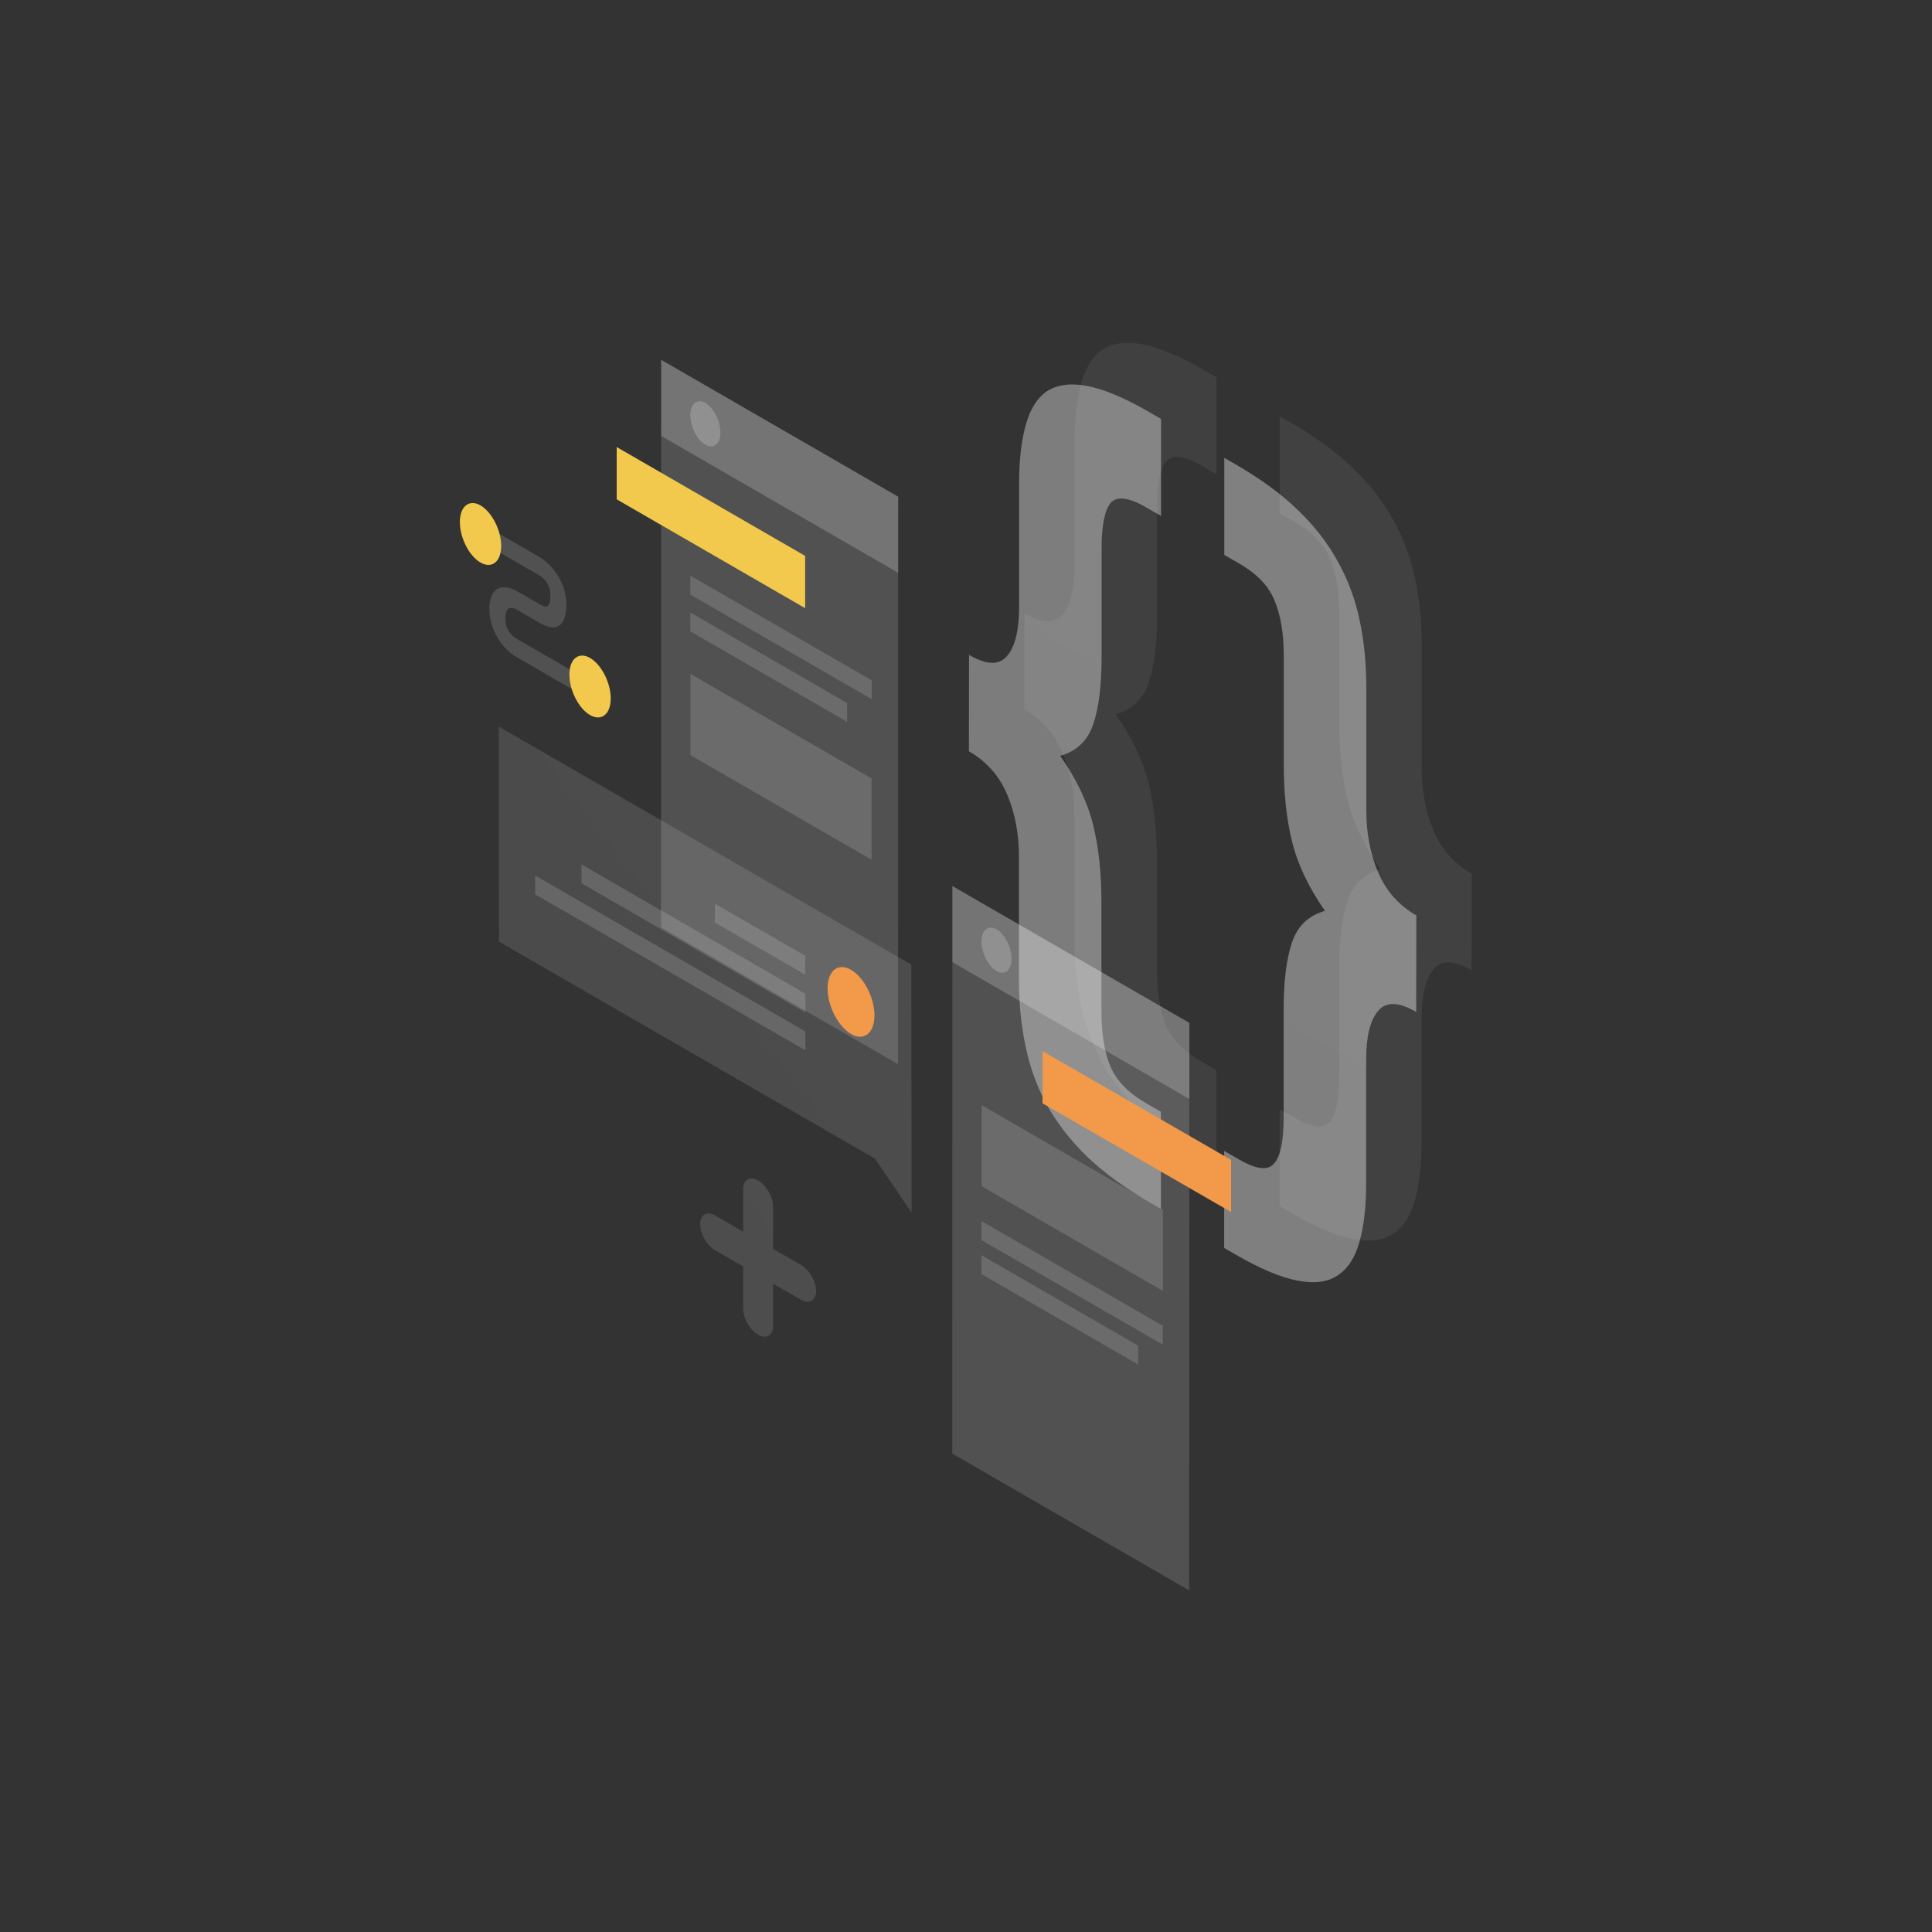 <svg width="710" height="710" viewBox="0 0 710 710" fill="none" xmlns="http://www.w3.org/2000/svg">
<rect x="0" y="0" width="710" height="710" fill="#333333" stroke="none"/>
<path opacity="0.07" d="M540.831 356.597C534.359 352.826 529.671 352.724 526.767 356.291C523.862 359.807 522.435 365.769 522.435 374.177V419.477C522.435 428.089 521.62 435.223 520.04 440.879C518.461 446.739 515.76 450.918 512.04 453.364C508.422 455.86 503.53 456.523 497.314 455.351C491.25 454.23 483.657 451.07 474.587 445.822L470.256 443.325V407.656L475.657 410.764C482.129 414.535 486.46 414.993 488.651 412.242C490.944 409.592 492.116 404.038 492.116 395.63V355.731C492.116 345.336 493.135 337.132 495.174 331.068C497.212 325.004 501.237 321.182 507.301 319.45C501.237 310.736 497.212 302.226 495.174 293.87C493.135 285.513 492.167 276.137 492.167 265.742V225.843C492.167 217.435 490.995 210.607 488.702 205.256C486.562 200.008 482.231 195.524 475.708 191.753L470.307 188.644V152.975L474.638 155.472C483.708 160.72 491.301 166.275 497.365 172.185C503.581 178.147 508.473 184.517 512.091 191.192C515.862 197.969 518.512 205.205 520.091 212.9C521.671 220.39 522.486 228.492 522.486 237.053V282.353C522.486 290.761 523.913 298.405 526.818 305.233C529.722 312.112 534.41 317.412 540.882 321.131L540.831 356.597Z" fill="url(#paint0_linear_59_2118)"/>
<path opacity="0.07" d="M376.494 225.384C382.966 229.155 387.654 229.257 390.558 225.69C393.463 222.174 394.89 216.212 394.89 207.804V162.504C394.89 153.892 395.705 146.758 397.285 141.102C398.864 135.242 401.463 131.013 405.081 128.516C408.852 126.07 413.744 125.407 419.807 126.528C426.024 127.7 433.668 130.911 442.738 136.159L447.069 138.656V174.326L441.668 171.217C435.196 167.447 430.763 166.937 428.47 169.587C426.33 172.338 425.209 177.893 425.209 186.3V226.199C425.209 236.595 424.19 244.799 422.151 250.862C420.113 256.875 416.088 260.748 410.024 262.48C416.088 271.194 420.113 279.704 422.151 288.061C424.19 296.418 425.158 305.794 425.158 316.189V356.088C425.158 364.495 426.228 371.324 428.419 376.572C430.712 381.923 435.145 386.458 441.617 390.178L447.018 393.286V428.955L442.687 426.459C433.617 421.21 425.973 415.605 419.756 409.643C413.693 403.732 408.801 397.413 405.03 390.636C401.412 383.961 398.813 376.776 397.234 369.031C395.654 361.54 394.839 353.438 394.839 344.877V299.577C394.839 291.169 393.412 283.526 390.507 276.697C387.603 269.818 382.915 264.519 376.443 260.799L376.494 225.384Z" fill="url(#paint1_linear_59_2118)"/>
<path opacity="0.4" d="M520.448 371.884C513.976 368.113 509.288 368.012 506.384 371.578C503.479 375.094 502.053 381.056 502.053 389.464V434.765C502.053 443.376 501.237 450.51 499.658 456.166C498.078 462.026 495.377 466.205 491.657 468.651C488.039 471.148 483.148 471.81 476.931 470.638C470.867 469.517 463.275 466.358 454.204 461.109L449.873 458.612V422.943L455.274 426.051C461.746 429.822 466.077 430.28 468.268 427.529C470.561 424.879 471.733 419.325 471.733 410.917V371.018C471.733 360.623 472.753 352.419 474.791 346.355C476.829 340.291 480.855 336.469 486.918 334.737C480.855 326.023 476.829 317.514 474.791 309.157C472.753 300.8 471.784 291.424 471.784 281.029V241.13C471.784 232.722 470.612 225.894 468.319 220.543C466.179 215.295 461.848 210.811 455.325 207.04L449.924 203.932V168.262L454.255 170.759C463.326 176.007 470.918 181.562 476.982 187.473C483.199 193.434 488.09 199.804 491.708 206.479C495.479 213.257 498.129 220.492 499.709 228.187C501.288 235.677 502.103 243.78 502.103 252.34V297.641C502.103 306.048 503.53 313.692 506.435 320.52C509.339 327.399 514.027 332.699 520.499 336.418L520.448 371.884Z" fill="url(#paint2_linear_59_2118)"/>
<path opacity="0.4" d="M356.112 240.671C362.583 244.442 367.271 244.544 370.176 240.977C373.08 237.461 374.507 231.499 374.507 223.091V177.791C374.507 169.179 375.322 162.045 376.902 156.389C378.481 150.529 381.08 146.3 384.698 143.803C388.469 141.357 393.361 140.694 399.425 141.815C405.641 142.987 413.285 146.198 422.355 151.446L426.686 153.943V189.613L421.285 186.504C414.813 182.733 410.38 182.224 408.087 184.874C405.947 187.625 404.826 193.18 404.826 201.587V241.486C404.826 251.881 403.807 260.085 401.769 266.149C399.73 272.162 395.705 276.035 389.641 277.767C395.705 286.481 399.73 294.991 401.769 303.348C403.807 311.704 404.775 321.08 404.775 331.476V371.374C404.775 379.782 405.845 386.61 408.036 391.859C410.329 397.209 414.762 401.745 421.234 405.464L426.635 408.573V444.242L422.304 441.745C413.234 436.497 405.59 430.892 399.374 424.93C393.31 419.019 388.418 412.7 384.647 405.923C381.029 399.248 378.43 392.063 376.851 384.317C375.271 376.827 374.456 368.725 374.456 360.164V314.864C374.456 306.456 373.029 298.812 370.125 291.984C367.22 285.105 362.532 279.806 356.061 276.086L356.112 240.671Z" fill="url(#paint3_linear_59_2118)"/>
<path opacity="0.15" d="M242.988 132.236L330.073 182.53L330.022 391.095L242.938 340.801L242.988 132.236Z" fill="url(#paint4_linear_59_2118)"/>
<path fill-rule="evenodd" clip-rule="evenodd" d="M226.631 164.287L295.881 204.288V223.499L226.631 183.498V164.287Z" fill="#F2C94C"/>
<path opacity="0.15" d="M253.74 247.652L320.289 286.073V315.934L253.74 277.513V247.652Z" fill="white"/>
<path opacity="0.15" d="M253.689 211.524L320.341 249.996V256.926L253.689 218.505V211.524Z" fill="white"/>
<path opacity="0.15" d="M253.689 225.078L311.321 258.353V265.283L253.689 232.008V225.078Z" fill="white"/>
<path opacity="0.2" d="M242.988 132.236L330.073 182.53V210.505L242.988 160.211V132.236Z" fill="url(#paint5_linear_59_2118)"/>
<path opacity="0.2" d="M264.747 158.937C264.747 163.166 262.25 165.153 259.193 163.421C256.135 161.637 253.689 156.797 253.689 152.567C253.689 148.338 256.186 146.351 259.244 148.083C262.25 149.867 264.747 154.707 264.747 158.937Z" fill="white"/>
<path opacity="0.15" d="M349.998 325.616L437.083 375.91L437.032 584.475L349.947 534.181L349.998 325.616Z" fill="url(#paint6_linear_59_2118)"/>
<path fill-rule="evenodd" clip-rule="evenodd" d="M383.17 386.305L452.42 426.255V445.414L383.119 405.464L383.17 386.305Z" fill="#F2994A"/>
<path opacity="0.15" d="M360.75 406.127L427.35 444.599V474.409L360.75 435.937V406.127Z" fill="white"/>
<path opacity="0.15" d="M360.648 448.727L427.3 487.199V494.129L360.648 455.708V448.727Z" fill="white"/>
<path opacity="0.15" d="M360.648 461.262L418.28 494.537V501.467L360.648 468.192V461.262Z" fill="white"/>
<path opacity="0.2" d="M349.998 325.616L437.083 375.91V403.885L349.998 353.591V325.616Z" fill="url(#paint7_linear_59_2118)"/>
<path opacity="0.2" d="M371.757 352.368C371.757 356.597 369.26 358.584 366.203 356.852C363.145 355.068 360.699 350.228 360.699 345.998C360.699 341.769 363.196 339.781 366.253 341.514C369.26 343.246 371.757 348.138 371.757 352.368Z" fill="white"/>
<path opacity="0.3" d="M334.914 354.508L183.318 267.016L183.369 346.049L321.614 425.847L335.016 445.669L334.914 354.508Z" fill="url(#paint8_linear_59_2118)"/>
<path opacity="0.15" d="M295.933 351.247L262.709 332.087V339.017L295.933 358.177V351.247Z" fill="white"/>
<path opacity="0.15" d="M295.933 365.158L213.689 317.667V324.597L295.984 372.088L295.933 365.158Z" fill="white"/>
<path opacity="0.15" d="M295.984 379.069L196.67 321.743V328.673L295.984 385.999V379.069Z" fill="white"/>
<path fill-rule="evenodd" clip-rule="evenodd" d="M304.137 363.221C304.137 369.744 308.009 377.234 312.748 379.986C317.487 382.738 321.36 379.68 321.36 373.158C321.36 366.636 317.487 359.145 312.748 356.393C307.958 353.642 304.137 356.699 304.137 363.221Z" fill="#F2994A"/>
<path opacity="0.15" d="M198.3 211.524L178.223 199.906V193.129L198.3 204.747C199.93 205.715 202.325 207.6 204.363 210.556C206.554 213.715 208.134 217.69 208.134 222.021C208.134 226.811 206.911 229.512 204.618 230.327C202.427 231.04 199.879 229.817 198.3 228.9L190.045 224.11L189.994 224.059C189.28 223.652 188.159 223.244 187.293 223.499C186.58 223.703 185.713 224.467 185.713 227.117C185.713 229.766 186.529 231.397 187.242 232.365C188.108 233.588 189.229 234.454 189.943 234.811L190.045 234.862L215.319 249.436V256.213L190.197 241.69C188.465 240.773 185.968 238.888 183.828 235.881C181.484 232.569 179.853 228.391 179.853 223.703C179.853 219.066 181.484 216.671 183.777 216.008C185.917 215.397 188.414 216.314 190.146 217.333L198.35 222.072C199.522 222.734 200.44 223.04 201 222.836C201.459 222.683 202.274 222.021 202.274 218.607C202.274 216.365 201.561 214.938 200.847 213.919C200.032 212.798 198.962 211.881 198.3 211.524Z" fill="white"/>
<path fill-rule="evenodd" clip-rule="evenodd" d="M184.185 200.619C184.185 206.428 180.771 209.129 176.593 206.734C172.414 204.339 169 197.664 169 191.855C169 186.046 172.414 183.345 176.593 185.74C180.771 188.186 184.185 194.861 184.185 200.619ZM224.441 256.671C224.441 262.48 221.027 265.181 216.848 262.786C212.67 260.391 209.256 253.716 209.256 247.907C209.256 242.098 212.67 239.397 216.848 241.792C221.027 244.238 224.441 250.913 224.441 256.671Z" fill="#F2C94C"/>
<path opacity="0.2" d="M278.608 433.847C281.666 435.631 284.112 439.86 284.112 443.427V458.969L294.405 464.88C297.462 466.663 299.908 470.893 299.908 474.46C299.908 477.976 297.411 479.403 294.405 477.67L284.112 471.759V487.301C284.112 490.817 281.615 492.244 278.608 490.511C275.551 488.728 273.105 484.498 273.105 480.931V465.389L262.812 459.479C259.755 457.695 257.309 453.466 257.309 449.899C257.309 446.383 259.805 444.956 262.812 446.688L273.105 452.599V437.058C273.105 433.491 275.551 432.064 278.608 433.847Z" fill="url(#paint9_linear_59_2118)"/>
<defs>
<linearGradient id="paint0_linear_59_2118" x1="4367.38" y1="1182.36" x2="-5233.93" y2="17822.4" gradientUnits="userSpaceOnUse">
<stop stop-color="white"/>
<stop offset="1" stop-color="white" stop-opacity="0"/>
</linearGradient>
<linearGradient id="paint1_linear_59_2118" x1="4454.94" y1="272.328" x2="-5144.51" y2="16909.1" gradientUnits="userSpaceOnUse">
<stop stop-color="white"/>
<stop offset="1" stop-color="white" stop-opacity="0"/>
</linearGradient>
<linearGradient id="paint2_linear_59_2118" x1="4347" y1="1197.64" x2="-5254.31" y2="17837.7" gradientUnits="userSpaceOnUse">
<stop stop-color="white"/>
<stop offset="1" stop-color="white" stop-opacity="0"/>
</linearGradient>
<linearGradient id="paint3_linear_59_2118" x1="4434.56" y1="287.614" x2="-5164.89" y2="16924.4" gradientUnits="userSpaceOnUse">
<stop stop-color="white"/>
<stop offset="1" stop-color="white" stop-opacity="0"/>
</linearGradient>
<linearGradient id="paint4_linear_59_2118" x1="5111.47" y1="5250.92" x2="-1364.72" y2="16470.4" gradientUnits="userSpaceOnUse">
<stop stop-color="white"/>
<stop offset="1" stop-color="white" stop-opacity="0"/>
</linearGradient>
<linearGradient id="paint5_linear_59_2118" x1="3231.91" y1="918.528" x2="5429.25" y2="7148.81" gradientUnits="userSpaceOnUse">
<stop stop-color="white"/>
<stop offset="1" stop-color="white" stop-opacity="0"/>
</linearGradient>
<linearGradient id="paint6_linear_59_2118" x1="5218.48" y1="5444.04" x2="-1257.76" y2="16663.8" gradientUnits="userSpaceOnUse">
<stop stop-color="white"/>
<stop offset="1" stop-color="white" stop-opacity="0"/>
</linearGradient>
<linearGradient id="paint7_linear_59_2118" x1="3339.27" y1="1112.77" x2="5536.61" y2="7343.05" gradientUnits="userSpaceOnUse">
<stop stop-color="white"/>
<stop offset="1" stop-color="white" stop-opacity="0"/>
</linearGradient>
<linearGradient id="paint8_linear_59_2118" x1="10847.5" y1="5855.66" x2="4372.32" y2="10925.7" gradientUnits="userSpaceOnUse">
<stop stop-color="white"/>
<stop offset="1" stop-color="white" stop-opacity="0"/>
</linearGradient>
<linearGradient id="paint9_linear_59_2118" x1="2959.19" y1="2499.55" x2="1053.34" y2="4002.65" gradientUnits="userSpaceOnUse">
<stop stop-color="white"/>
<stop offset="1" stop-color="white" stop-opacity="0"/>
</linearGradient>
</defs>
</svg>
